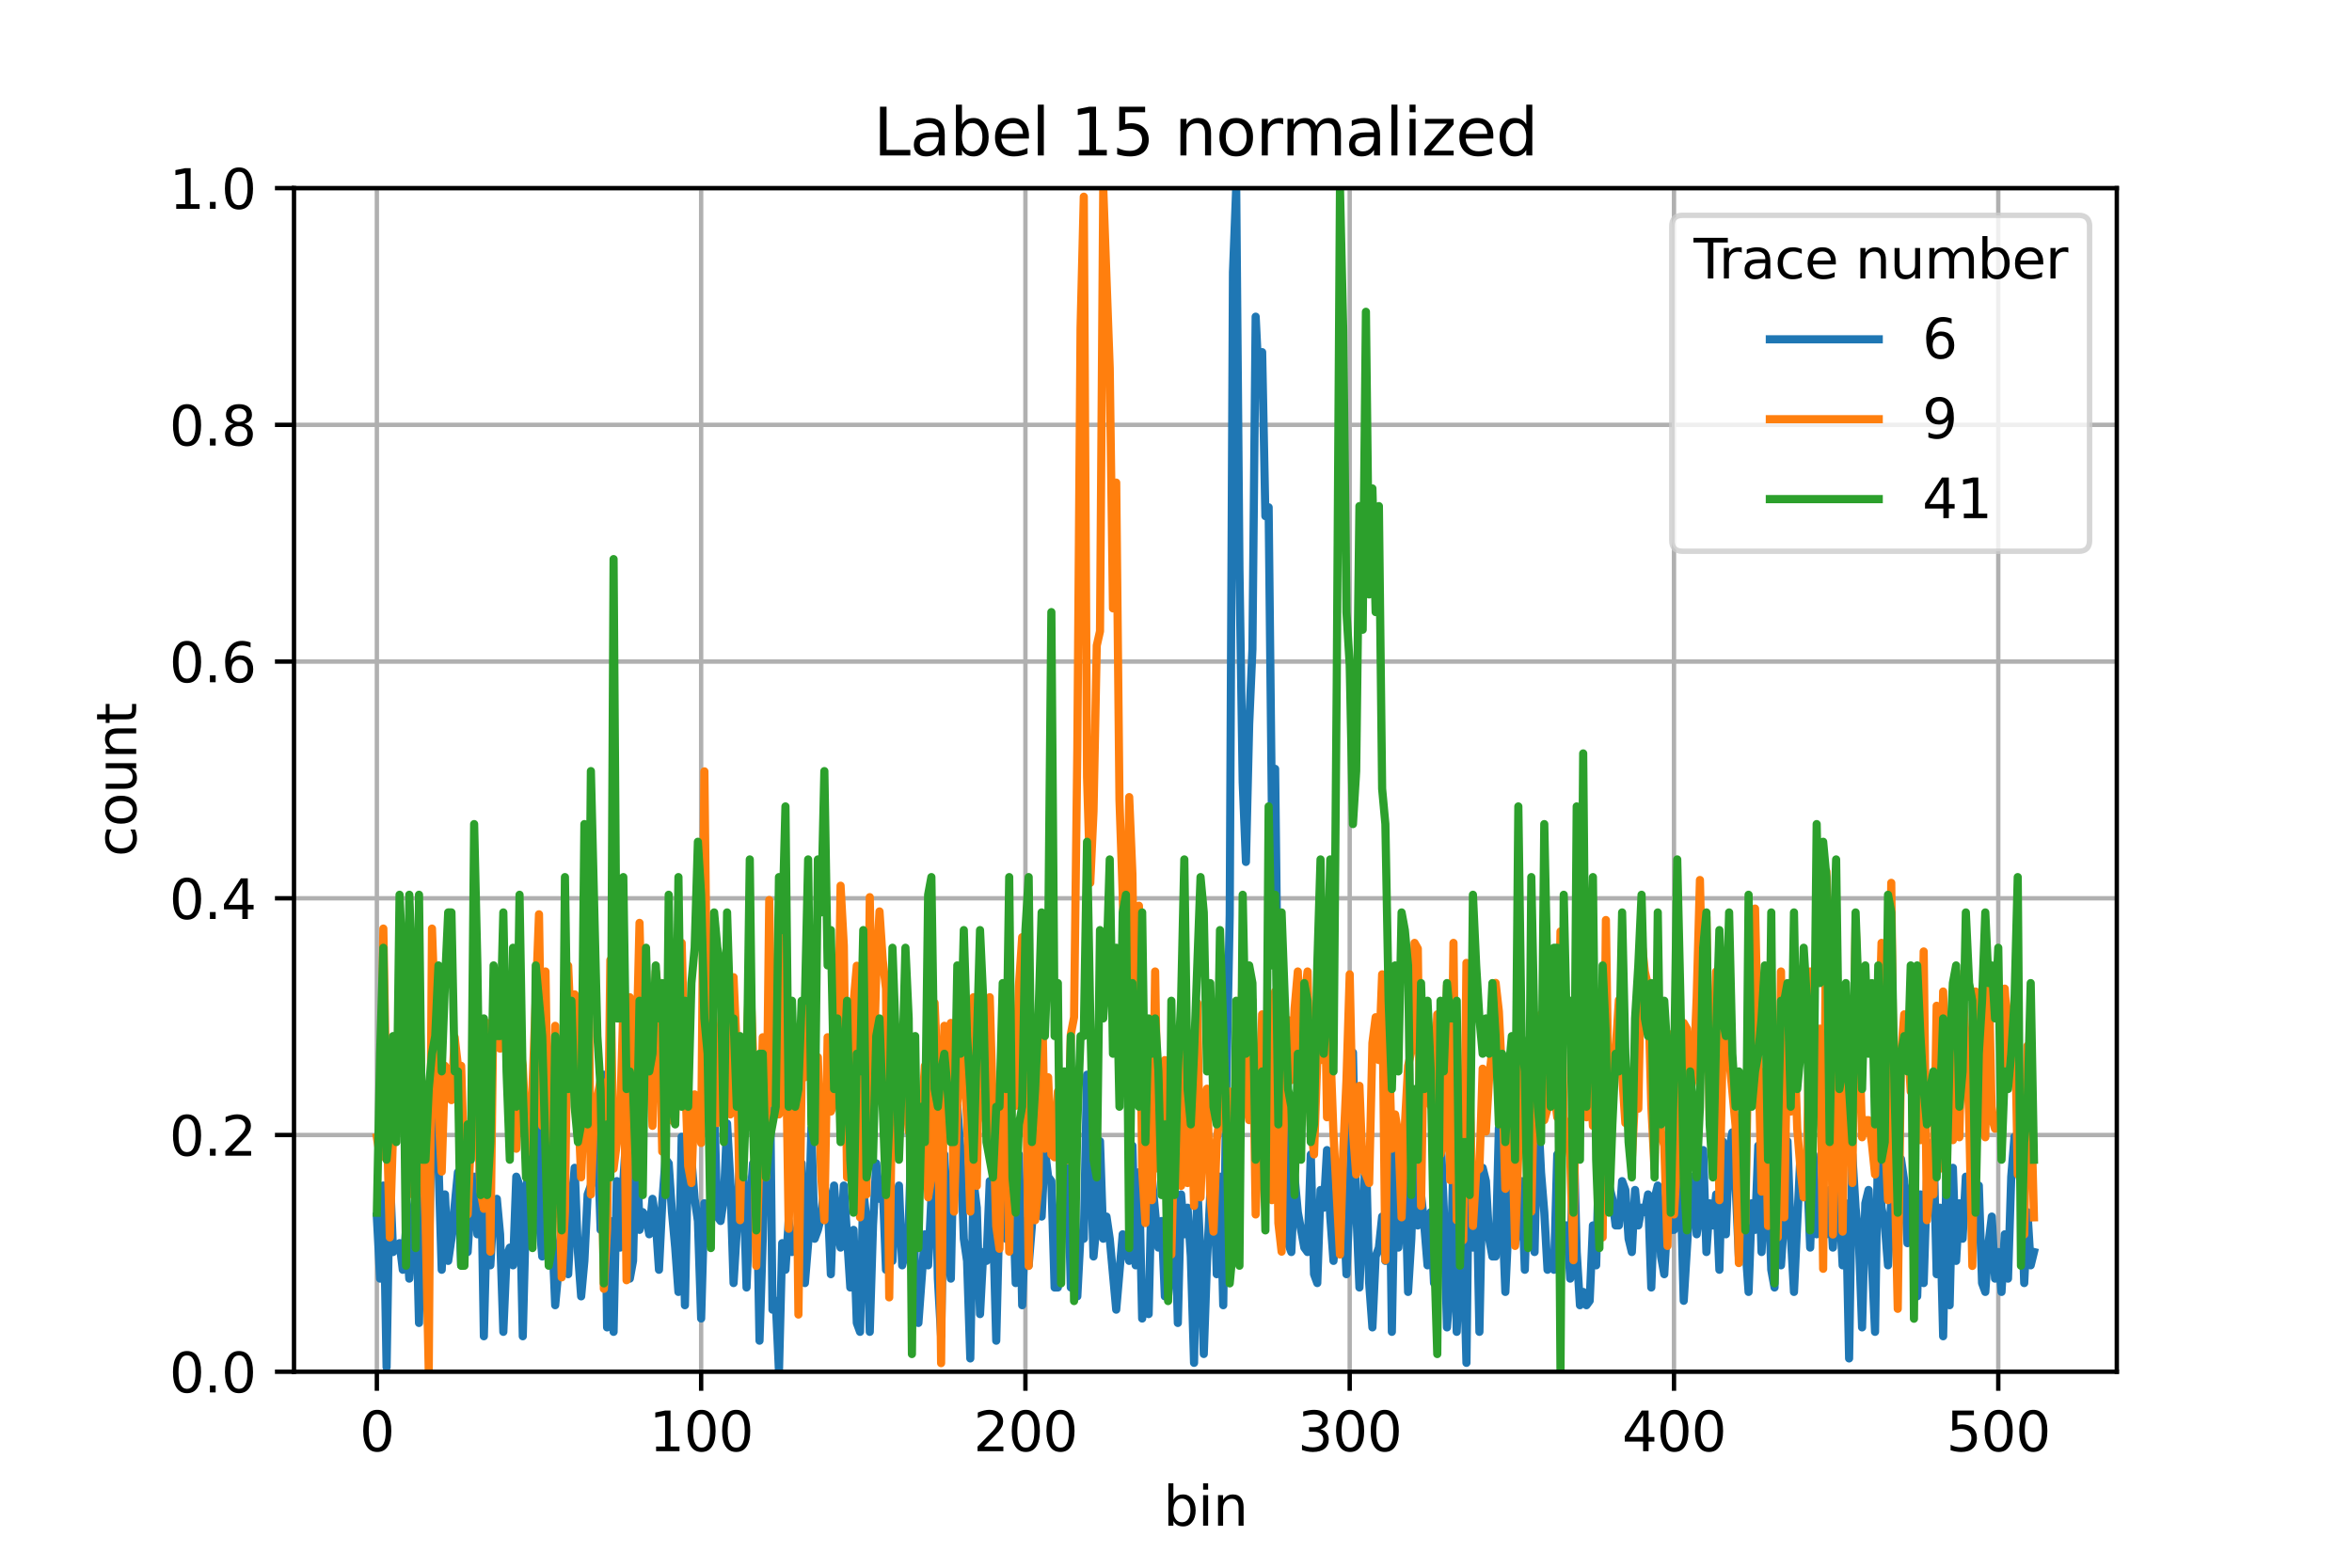 <?xml version="1.0" encoding="utf-8" standalone="no"?>
<!DOCTYPE svg PUBLIC "-//W3C//DTD SVG 1.1//EN"
  "http://www.w3.org/Graphics/SVG/1.1/DTD/svg11.dtd">
<svg xmlns:xlink="http://www.w3.org/1999/xlink" width="432pt" height="288pt" viewBox="0 0 432 288" xmlns="http://www.w3.org/2000/svg" version="1.1">
 <defs>
  <style type="text/css">*{stroke-linejoin: round; stroke-linecap: butt}</style>
 </defs>
 <g id="figure_1">
  <g id="patch_1">
   <path d="M 0 288 
L 432 288 
L 432 0 
L 0 0 
z
" style="fill: #ffffff"/>
  </g>
  <g id="axes_1">
   <g id="patch_2">
    <path d="M 54 252 
L 388.8 252 
L 388.8 34.56 
L 54 34.56 
z
" style="fill: #ffffff"/>
   </g>
   <g id="matplotlib.axis_1">
    <g id="xtick_1">
     <g id="line2d_1">
      <path d="M 69.218 252 
L 69.218 34.56 
" clip-path="url(#p117244fb2c)" style="fill: none; stroke: #b0b0b0; stroke-width: 0.8; stroke-linecap: square"/>
     </g>
     <g id="line2d_2">
      <defs>
       <path id="m911abfa035" d="M 0 0 
L 0 3.5 
" style="stroke: #000000; stroke-width: 0.8"/>
      </defs>
      <g>
       <use xlink:href="#m911abfa035" x="69.218" y="252" style="stroke: #000000; stroke-width: 0.8"/>
      </g>
     </g>
     <g id="text_1">
      <!-- 0 -->
      <g transform="translate(66.037 266.598)scale(0.1 -0.1)">
       <defs>
        <path id="DejaVuSans-30" d="M 2034 4250 
Q 1547 4250 1301 3770 
Q 1056 3291 1056 2328 
Q 1056 1369 1301 889 
Q 1547 409 2034 409 
Q 2525 409 2770 889 
Q 3016 1369 3016 2328 
Q 3016 3291 2770 3770 
Q 2525 4250 2034 4250 
z
M 2034 4750 
Q 2819 4750 3233 4129 
Q 3647 3509 3647 2328 
Q 3647 1150 3233 529 
Q 2819 -91 2034 -91 
Q 1250 -91 836 529 
Q 422 1150 422 2328 
Q 422 3509 836 4129 
Q 1250 4750 2034 4750 
z
" transform="scale(0.016)"/>
       </defs>
       <use xlink:href="#DejaVuSans-30"/>
      </g>
     </g>
    </g>
    <g id="xtick_2">
     <g id="line2d_3">
      <path d="M 128.781 252 
L 128.781 34.56 
" clip-path="url(#p117244fb2c)" style="fill: none; stroke: #b0b0b0; stroke-width: 0.8; stroke-linecap: square"/>
     </g>
     <g id="line2d_4">
      <g>
       <use xlink:href="#m911abfa035" x="128.781" y="252" style="stroke: #000000; stroke-width: 0.8"/>
      </g>
     </g>
     <g id="text_2">
      <!-- 100 -->
      <g transform="translate(119.237 266.598)scale(0.1 -0.1)">
       <defs>
        <path id="DejaVuSans-31" d="M 794 531 
L 1825 531 
L 1825 4091 
L 703 3866 
L 703 4441 
L 1819 4666 
L 2450 4666 
L 2450 531 
L 3481 531 
L 3481 0 
L 794 0 
L 794 531 
z
" transform="scale(0.016)"/>
       </defs>
       <use xlink:href="#DejaVuSans-31"/>
       <use xlink:href="#DejaVuSans-30" x="63.623"/>
       <use xlink:href="#DejaVuSans-30" x="127.246"/>
      </g>
     </g>
    </g>
    <g id="xtick_3">
     <g id="line2d_5">
      <path d="M 188.343 252 
L 188.343 34.56 
" clip-path="url(#p117244fb2c)" style="fill: none; stroke: #b0b0b0; stroke-width: 0.8; stroke-linecap: square"/>
     </g>
     <g id="line2d_6">
      <g>
       <use xlink:href="#m911abfa035" x="188.343" y="252" style="stroke: #000000; stroke-width: 0.8"/>
      </g>
     </g>
     <g id="text_3">
      <!-- 200 -->
      <g transform="translate(178.799 266.598)scale(0.1 -0.1)">
       <defs>
        <path id="DejaVuSans-32" d="M 1228 531 
L 3431 531 
L 3431 0 
L 469 0 
L 469 531 
Q 828 903 1448 1529 
Q 2069 2156 2228 2338 
Q 2531 2678 2651 2914 
Q 2772 3150 2772 3378 
Q 2772 3750 2511 3984 
Q 2250 4219 1831 4219 
Q 1534 4219 1204 4116 
Q 875 4013 500 3803 
L 500 4441 
Q 881 4594 1212 4672 
Q 1544 4750 1819 4750 
Q 2544 4750 2975 4387 
Q 3406 4025 3406 3419 
Q 3406 3131 3298 2873 
Q 3191 2616 2906 2266 
Q 2828 2175 2409 1742 
Q 1991 1309 1228 531 
z
" transform="scale(0.016)"/>
       </defs>
       <use xlink:href="#DejaVuSans-32"/>
       <use xlink:href="#DejaVuSans-30" x="63.623"/>
       <use xlink:href="#DejaVuSans-30" x="127.246"/>
      </g>
     </g>
    </g>
    <g id="xtick_4">
     <g id="line2d_7">
      <path d="M 247.905 252 
L 247.905 34.56 
" clip-path="url(#p117244fb2c)" style="fill: none; stroke: #b0b0b0; stroke-width: 0.8; stroke-linecap: square"/>
     </g>
     <g id="line2d_8">
      <g>
       <use xlink:href="#m911abfa035" x="247.905" y="252" style="stroke: #000000; stroke-width: 0.8"/>
      </g>
     </g>
     <g id="text_4">
      <!-- 300 -->
      <g transform="translate(238.361 266.598)scale(0.1 -0.1)">
       <defs>
        <path id="DejaVuSans-33" d="M 2597 2516 
Q 3050 2419 3304 2112 
Q 3559 1806 3559 1356 
Q 3559 666 3084 287 
Q 2609 -91 1734 -91 
Q 1441 -91 1130 -33 
Q 819 25 488 141 
L 488 750 
Q 750 597 1062 519 
Q 1375 441 1716 441 
Q 2309 441 2620 675 
Q 2931 909 2931 1356 
Q 2931 1769 2642 2001 
Q 2353 2234 1838 2234 
L 1294 2234 
L 1294 2753 
L 1863 2753 
Q 2328 2753 2575 2939 
Q 2822 3125 2822 3475 
Q 2822 3834 2567 4026 
Q 2313 4219 1838 4219 
Q 1578 4219 1281 4162 
Q 984 4106 628 3988 
L 628 4550 
Q 988 4650 1302 4700 
Q 1616 4750 1894 4750 
Q 2613 4750 3031 4423 
Q 3450 4097 3450 3541 
Q 3450 3153 3228 2886 
Q 3006 2619 2597 2516 
z
" transform="scale(0.016)"/>
       </defs>
       <use xlink:href="#DejaVuSans-33"/>
       <use xlink:href="#DejaVuSans-30" x="63.623"/>
       <use xlink:href="#DejaVuSans-30" x="127.246"/>
      </g>
     </g>
    </g>
    <g id="xtick_5">
     <g id="line2d_9">
      <path d="M 307.468 252 
L 307.468 34.56 
" clip-path="url(#p117244fb2c)" style="fill: none; stroke: #b0b0b0; stroke-width: 0.8; stroke-linecap: square"/>
     </g>
     <g id="line2d_10">
      <g>
       <use xlink:href="#m911abfa035" x="307.468" y="252" style="stroke: #000000; stroke-width: 0.8"/>
      </g>
     </g>
     <g id="text_5">
      <!-- 400 -->
      <g transform="translate(297.924 266.598)scale(0.1 -0.1)">
       <defs>
        <path id="DejaVuSans-34" d="M 2419 4116 
L 825 1625 
L 2419 1625 
L 2419 4116 
z
M 2253 4666 
L 3047 4666 
L 3047 1625 
L 3713 1625 
L 3713 1100 
L 3047 1100 
L 3047 0 
L 2419 0 
L 2419 1100 
L 313 1100 
L 313 1709 
L 2253 4666 
z
" transform="scale(0.016)"/>
       </defs>
       <use xlink:href="#DejaVuSans-34"/>
       <use xlink:href="#DejaVuSans-30" x="63.623"/>
       <use xlink:href="#DejaVuSans-30" x="127.246"/>
      </g>
     </g>
    </g>
    <g id="xtick_6">
     <g id="line2d_11">
      <path d="M 367.03 252 
L 367.03 34.56 
" clip-path="url(#p117244fb2c)" style="fill: none; stroke: #b0b0b0; stroke-width: 0.8; stroke-linecap: square"/>
     </g>
     <g id="line2d_12">
      <g>
       <use xlink:href="#m911abfa035" x="367.03" y="252" style="stroke: #000000; stroke-width: 0.8"/>
      </g>
     </g>
     <g id="text_6">
      <!-- 500 -->
      <g transform="translate(357.486 266.598)scale(0.1 -0.1)">
       <defs>
        <path id="DejaVuSans-35" d="M 691 4666 
L 3169 4666 
L 3169 4134 
L 1269 4134 
L 1269 2991 
Q 1406 3038 1543 3061 
Q 1681 3084 1819 3084 
Q 2600 3084 3056 2656 
Q 3513 2228 3513 1497 
Q 3513 744 3044 326 
Q 2575 -91 1722 -91 
Q 1428 -91 1123 -41 
Q 819 9 494 109 
L 494 744 
Q 775 591 1075 516 
Q 1375 441 1709 441 
Q 2250 441 2565 725 
Q 2881 1009 2881 1497 
Q 2881 1984 2565 2268 
Q 2250 2553 1709 2553 
Q 1456 2553 1204 2497 
Q 953 2441 691 2322 
L 691 4666 
z
" transform="scale(0.016)"/>
       </defs>
       <use xlink:href="#DejaVuSans-35"/>
       <use xlink:href="#DejaVuSans-30" x="63.623"/>
       <use xlink:href="#DejaVuSans-30" x="127.246"/>
      </g>
     </g>
    </g>
    <g id="text_7">
     <!-- bin -->
     <g transform="translate(213.668 280.277)scale(0.1 -0.1)">
      <defs>
       <path id="DejaVuSans-62" d="M 3116 1747 
Q 3116 2381 2855 2742 
Q 2594 3103 2138 3103 
Q 1681 3103 1420 2742 
Q 1159 2381 1159 1747 
Q 1159 1113 1420 752 
Q 1681 391 2138 391 
Q 2594 391 2855 752 
Q 3116 1113 3116 1747 
z
M 1159 2969 
Q 1341 3281 1617 3432 
Q 1894 3584 2278 3584 
Q 2916 3584 3314 3078 
Q 3713 2572 3713 1747 
Q 3713 922 3314 415 
Q 2916 -91 2278 -91 
Q 1894 -91 1617 61 
Q 1341 213 1159 525 
L 1159 0 
L 581 0 
L 581 4863 
L 1159 4863 
L 1159 2969 
z
" transform="scale(0.016)"/>
       <path id="DejaVuSans-69" d="M 603 3500 
L 1178 3500 
L 1178 0 
L 603 0 
L 603 3500 
z
M 603 4863 
L 1178 4863 
L 1178 4134 
L 603 4134 
L 603 4863 
z
" transform="scale(0.016)"/>
       <path id="DejaVuSans-6e" d="M 3513 2113 
L 3513 0 
L 2938 0 
L 2938 2094 
Q 2938 2591 2744 2837 
Q 2550 3084 2163 3084 
Q 1697 3084 1428 2787 
Q 1159 2491 1159 1978 
L 1159 0 
L 581 0 
L 581 3500 
L 1159 3500 
L 1159 2956 
Q 1366 3272 1645 3428 
Q 1925 3584 2291 3584 
Q 2894 3584 3203 3211 
Q 3513 2838 3513 2113 
z
" transform="scale(0.016)"/>
      </defs>
      <use xlink:href="#DejaVuSans-62"/>
      <use xlink:href="#DejaVuSans-69" x="63.477"/>
      <use xlink:href="#DejaVuSans-6e" x="91.26"/>
     </g>
    </g>
   </g>
   <g id="matplotlib.axis_2">
    <g id="ytick_1">
     <g id="line2d_13">
      <path d="M 54 252 
L 388.8 252 
" clip-path="url(#p117244fb2c)" style="fill: none; stroke: #b0b0b0; stroke-width: 0.8; stroke-linecap: square"/>
     </g>
     <g id="line2d_14">
      <defs>
       <path id="m3e4467eb4f" d="M 0 0 
L -3.5 0 
" style="stroke: #000000; stroke-width: 0.8"/>
      </defs>
      <g>
       <use xlink:href="#m3e4467eb4f" x="54" y="252" style="stroke: #000000; stroke-width: 0.8"/>
      </g>
     </g>
     <g id="text_8">
      <!-- 0.0 -->
      <g transform="translate(31.097 255.799)scale(0.1 -0.1)">
       <defs>
        <path id="DejaVuSans-2e" d="M 684 794 
L 1344 794 
L 1344 0 
L 684 0 
L 684 794 
z
" transform="scale(0.016)"/>
       </defs>
       <use xlink:href="#DejaVuSans-30"/>
       <use xlink:href="#DejaVuSans-2e" x="63.623"/>
       <use xlink:href="#DejaVuSans-30" x="95.41"/>
      </g>
     </g>
    </g>
    <g id="ytick_2">
     <g id="line2d_15">
      <path d="M 54 208.512 
L 388.8 208.512 
" clip-path="url(#p117244fb2c)" style="fill: none; stroke: #b0b0b0; stroke-width: 0.8; stroke-linecap: square"/>
     </g>
     <g id="line2d_16">
      <g>
       <use xlink:href="#m3e4467eb4f" x="54" y="208.512" style="stroke: #000000; stroke-width: 0.8"/>
      </g>
     </g>
     <g id="text_9">
      <!-- 0.2 -->
      <g transform="translate(31.097 212.311)scale(0.1 -0.1)">
       <use xlink:href="#DejaVuSans-30"/>
       <use xlink:href="#DejaVuSans-2e" x="63.623"/>
       <use xlink:href="#DejaVuSans-32" x="95.41"/>
      </g>
     </g>
    </g>
    <g id="ytick_3">
     <g id="line2d_17">
      <path d="M 54 165.024 
L 388.8 165.024 
" clip-path="url(#p117244fb2c)" style="fill: none; stroke: #b0b0b0; stroke-width: 0.8; stroke-linecap: square"/>
     </g>
     <g id="line2d_18">
      <g>
       <use xlink:href="#m3e4467eb4f" x="54" y="165.024" style="stroke: #000000; stroke-width: 0.8"/>
      </g>
     </g>
     <g id="text_10">
      <!-- 0.4 -->
      <g transform="translate(31.097 168.823)scale(0.1 -0.1)">
       <use xlink:href="#DejaVuSans-30"/>
       <use xlink:href="#DejaVuSans-2e" x="63.623"/>
       <use xlink:href="#DejaVuSans-34" x="95.41"/>
      </g>
     </g>
    </g>
    <g id="ytick_4">
     <g id="line2d_19">
      <path d="M 54 121.536 
L 388.8 121.536 
" clip-path="url(#p117244fb2c)" style="fill: none; stroke: #b0b0b0; stroke-width: 0.8; stroke-linecap: square"/>
     </g>
     <g id="line2d_20">
      <g>
       <use xlink:href="#m3e4467eb4f" x="54" y="121.536" style="stroke: #000000; stroke-width: 0.8"/>
      </g>
     </g>
     <g id="text_11">
      <!-- 0.6 -->
      <g transform="translate(31.097 125.335)scale(0.1 -0.1)">
       <defs>
        <path id="DejaVuSans-36" d="M 2113 2584 
Q 1688 2584 1439 2293 
Q 1191 2003 1191 1497 
Q 1191 994 1439 701 
Q 1688 409 2113 409 
Q 2538 409 2786 701 
Q 3034 994 3034 1497 
Q 3034 2003 2786 2293 
Q 2538 2584 2113 2584 
z
M 3366 4563 
L 3366 3988 
Q 3128 4100 2886 4159 
Q 2644 4219 2406 4219 
Q 1781 4219 1451 3797 
Q 1122 3375 1075 2522 
Q 1259 2794 1537 2939 
Q 1816 3084 2150 3084 
Q 2853 3084 3261 2657 
Q 3669 2231 3669 1497 
Q 3669 778 3244 343 
Q 2819 -91 2113 -91 
Q 1303 -91 875 529 
Q 447 1150 447 2328 
Q 447 3434 972 4092 
Q 1497 4750 2381 4750 
Q 2619 4750 2861 4703 
Q 3103 4656 3366 4563 
z
" transform="scale(0.016)"/>
       </defs>
       <use xlink:href="#DejaVuSans-30"/>
       <use xlink:href="#DejaVuSans-2e" x="63.623"/>
       <use xlink:href="#DejaVuSans-36" x="95.41"/>
      </g>
     </g>
    </g>
    <g id="ytick_5">
     <g id="line2d_21">
      <path d="M 54 78.048 
L 388.8 78.048 
" clip-path="url(#p117244fb2c)" style="fill: none; stroke: #b0b0b0; stroke-width: 0.8; stroke-linecap: square"/>
     </g>
     <g id="line2d_22">
      <g>
       <use xlink:href="#m3e4467eb4f" x="54" y="78.048" style="stroke: #000000; stroke-width: 0.8"/>
      </g>
     </g>
     <g id="text_12">
      <!-- 0.8 -->
      <g transform="translate(31.097 81.847)scale(0.1 -0.1)">
       <defs>
        <path id="DejaVuSans-38" d="M 2034 2216 
Q 1584 2216 1326 1975 
Q 1069 1734 1069 1313 
Q 1069 891 1326 650 
Q 1584 409 2034 409 
Q 2484 409 2743 651 
Q 3003 894 3003 1313 
Q 3003 1734 2745 1975 
Q 2488 2216 2034 2216 
z
M 1403 2484 
Q 997 2584 770 2862 
Q 544 3141 544 3541 
Q 544 4100 942 4425 
Q 1341 4750 2034 4750 
Q 2731 4750 3128 4425 
Q 3525 4100 3525 3541 
Q 3525 3141 3298 2862 
Q 3072 2584 2669 2484 
Q 3125 2378 3379 2068 
Q 3634 1759 3634 1313 
Q 3634 634 3220 271 
Q 2806 -91 2034 -91 
Q 1263 -91 848 271 
Q 434 634 434 1313 
Q 434 1759 690 2068 
Q 947 2378 1403 2484 
z
M 1172 3481 
Q 1172 3119 1398 2916 
Q 1625 2713 2034 2713 
Q 2441 2713 2670 2916 
Q 2900 3119 2900 3481 
Q 2900 3844 2670 4047 
Q 2441 4250 2034 4250 
Q 1625 4250 1398 4047 
Q 1172 3844 1172 3481 
z
" transform="scale(0.016)"/>
       </defs>
       <use xlink:href="#DejaVuSans-30"/>
       <use xlink:href="#DejaVuSans-2e" x="63.623"/>
       <use xlink:href="#DejaVuSans-38" x="95.41"/>
      </g>
     </g>
    </g>
    <g id="ytick_6">
     <g id="line2d_23">
      <path d="M 54 34.56 
L 388.8 34.56 
" clip-path="url(#p117244fb2c)" style="fill: none; stroke: #b0b0b0; stroke-width: 0.8; stroke-linecap: square"/>
     </g>
     <g id="line2d_24">
      <g>
       <use xlink:href="#m3e4467eb4f" x="54" y="34.56" style="stroke: #000000; stroke-width: 0.8"/>
      </g>
     </g>
     <g id="text_13">
      <!-- 1.0 -->
      <g transform="translate(31.097 38.359)scale(0.1 -0.1)">
       <use xlink:href="#DejaVuSans-31"/>
       <use xlink:href="#DejaVuSans-2e" x="63.623"/>
       <use xlink:href="#DejaVuSans-30" x="95.41"/>
      </g>
     </g>
    </g>
    <g id="text_14">
     <!-- count -->
     <g transform="translate(25.017 157.386)rotate(-90)scale(0.1 -0.1)">
      <defs>
       <path id="DejaVuSans-63" d="M 3122 3366 
L 3122 2828 
Q 2878 2963 2633 3030 
Q 2388 3097 2138 3097 
Q 1578 3097 1268 2742 
Q 959 2388 959 1747 
Q 959 1106 1268 751 
Q 1578 397 2138 397 
Q 2388 397 2633 464 
Q 2878 531 3122 666 
L 3122 134 
Q 2881 22 2623 -34 
Q 2366 -91 2075 -91 
Q 1284 -91 818 406 
Q 353 903 353 1747 
Q 353 2603 823 3093 
Q 1294 3584 2113 3584 
Q 2378 3584 2631 3529 
Q 2884 3475 3122 3366 
z
" transform="scale(0.016)"/>
       <path id="DejaVuSans-6f" d="M 1959 3097 
Q 1497 3097 1228 2736 
Q 959 2375 959 1747 
Q 959 1119 1226 758 
Q 1494 397 1959 397 
Q 2419 397 2687 759 
Q 2956 1122 2956 1747 
Q 2956 2369 2687 2733 
Q 2419 3097 1959 3097 
z
M 1959 3584 
Q 2709 3584 3137 3096 
Q 3566 2609 3566 1747 
Q 3566 888 3137 398 
Q 2709 -91 1959 -91 
Q 1206 -91 779 398 
Q 353 888 353 1747 
Q 353 2609 779 3096 
Q 1206 3584 1959 3584 
z
" transform="scale(0.016)"/>
       <path id="DejaVuSans-75" d="M 544 1381 
L 544 3500 
L 1119 3500 
L 1119 1403 
Q 1119 906 1312 657 
Q 1506 409 1894 409 
Q 2359 409 2629 706 
Q 2900 1003 2900 1516 
L 2900 3500 
L 3475 3500 
L 3475 0 
L 2900 0 
L 2900 538 
Q 2691 219 2414 64 
Q 2138 -91 1772 -91 
Q 1169 -91 856 284 
Q 544 659 544 1381 
z
M 1991 3584 
L 1991 3584 
z
" transform="scale(0.016)"/>
       <path id="DejaVuSans-74" d="M 1172 4494 
L 1172 3500 
L 2356 3500 
L 2356 3053 
L 1172 3053 
L 1172 1153 
Q 1172 725 1289 603 
Q 1406 481 1766 481 
L 2356 481 
L 2356 0 
L 1766 0 
Q 1100 0 847 248 
Q 594 497 594 1153 
L 594 3053 
L 172 3053 
L 172 3500 
L 594 3500 
L 594 4494 
L 1172 4494 
z
" transform="scale(0.016)"/>
      </defs>
      <use xlink:href="#DejaVuSans-63"/>
      <use xlink:href="#DejaVuSans-6f" x="54.98"/>
      <use xlink:href="#DejaVuSans-75" x="116.162"/>
      <use xlink:href="#DejaVuSans-6e" x="179.541"/>
      <use xlink:href="#DejaVuSans-74" x="242.92"/>
     </g>
    </g>
   </g>
   <g id="line2d_25">
    <path d="M 69.218 223.497 
L 69.814 234.898 
L 70.409 217.796 
L 71.005 251.186 
L 71.601 215.353 
L 72.196 230.012 
L 73.388 228.383 
L 73.983 233.269 
L 74.579 225.94 
L 75.174 234.898 
L 75.77 223.497 
L 76.366 219.425 
L 76.961 243.042 
L 77.557 212.095 
L 78.153 208.023 
L 78.748 234.084 
L 79.344 200.694 
L 79.939 213.724 
L 80.535 213.724 
L 81.131 233.269 
L 81.726 219.425 
L 82.322 231.64 
L 82.918 227.569 
L 84.109 215.353 
L 84.704 232.455 
L 85.3 230.012 
L 85.896 230.012 
L 86.491 220.239 
L 87.087 216.167 
L 87.683 226.754 
L 88.278 209.652 
L 88.874 245.485 
L 89.469 221.868 
L 90.065 232.455 
L 90.661 221.868 
L 91.256 220.239 
L 91.852 226.754 
L 92.448 244.671 
L 93.043 230.826 
L 93.639 229.197 
L 94.234 232.455 
L 94.83 216.167 
L 95.426 217.796 
L 96.021 245.485 
L 96.617 221.868 
L 97.212 208.838 
L 97.808 214.538 
L 98.404 198.251 
L 98.999 223.497 
L 99.595 230.826 
L 100.191 199.065 
L 100.786 223.497 
L 101.382 225.94 
L 101.977 239.784 
L 102.573 233.269 
L 103.169 225.125 
L 103.764 215.353 
L 104.36 234.084 
L 104.956 221.868 
L 105.551 214.538 
L 106.147 230.012 
L 106.742 238.156 
L 107.338 231.64 
L 107.934 219.425 
L 108.529 217.796 
L 109.125 210.467 
L 109.721 208.023 
L 110.316 225.94 
L 110.912 197.436 
L 111.507 243.856 
L 112.103 224.311 
L 112.699 244.671 
L 113.294 216.982 
L 113.89 229.197 
L 114.486 216.982 
L 115.081 208.023 
L 115.677 234.898 
L 116.272 231.64 
L 116.868 207.209 
L 117.464 225.94 
L 118.059 222.682 
L 118.655 223.497 
L 119.251 226.754 
L 119.846 220.239 
L 120.442 224.311 
L 121.037 233.269 
L 121.633 221.053 
L 122.229 212.91 
L 122.824 213.724 
L 123.42 222.682 
L 124.016 229.197 
L 124.611 237.341 
L 125.207 208.838 
L 125.802 239.784 
L 126.398 211.281 
L 126.994 212.91 
L 127.589 220.239 
L 128.185 224.311 
L 128.781 242.227 
L 129.376 221.053 
L 129.972 228.383 
L 130.567 220.239 
L 131.163 202.323 
L 131.759 223.497 
L 132.354 224.311 
L 132.95 220.239 
L 133.546 206.395 
L 134.141 216.982 
L 134.737 235.712 
L 135.332 225.94 
L 135.928 212.095 
L 136.524 216.167 
L 137.119 236.527 
L 137.715 221.868 
L 138.311 213.724 
L 138.906 213.724 
L 139.502 246.299 
L 140.097 227.569 
L 140.693 201.508 
L 141.289 185.221 
L 141.884 240.599 
L 142.48 238.97 
L 143.076 252 
L 143.671 228.383 
L 144.267 233.269 
L 144.862 224.311 
L 145.458 230.012 
L 146.054 229.197 
L 146.649 224.311 
L 147.245 213.724 
L 147.84 235.712 
L 148.436 228.383 
L 149.032 207.209 
L 149.627 227.569 
L 150.223 225.94 
L 150.819 223.497 
L 151.414 217.796 
L 152.01 220.239 
L 152.605 234.084 
L 153.201 217.796 
L 153.797 225.94 
L 154.392 229.197 
L 154.988 217.796 
L 156.179 236.527 
L 156.775 225.94 
L 157.37 243.042 
L 157.966 244.671 
L 158.562 218.61 
L 159.157 224.311 
L 159.753 244.671 
L 160.349 225.125 
L 160.944 213.724 
L 161.54 220.239 
L 162.135 217.796 
L 162.731 233.269 
L 163.327 221.053 
L 163.922 231.64 
L 164.518 221.053 
L 165.114 217.796 
L 165.709 232.455 
L 166.305 230.012 
L 166.9 225.125 
L 167.496 206.395 
L 168.092 234.898 
L 168.687 243.042 
L 169.879 226.754 
L 170.474 232.455 
L 171.665 208.023 
L 172.261 234.898 
L 172.857 245.485 
L 173.452 212.095 
L 174.048 230.012 
L 174.644 234.898 
L 175.239 206.395 
L 175.835 203.137 
L 176.43 211.281 
L 177.026 227.569 
L 177.622 231.64 
L 178.217 249.557 
L 178.813 216.982 
L 179.409 221.868 
L 180.004 241.413 
L 180.6 230.012 
L 181.195 231.64 
L 181.791 216.982 
L 182.387 224.311 
L 182.982 246.299 
L 183.578 221.868 
L 184.174 216.167 
L 184.769 227.569 
L 185.365 215.353 
L 185.96 217.796 
L 186.556 235.712 
L 187.152 212.095 
L 187.747 239.784 
L 188.343 224.311 
L 188.939 232.455 
L 189.534 225.125 
L 190.13 215.353 
L 190.725 196.622 
L 191.321 223.497 
L 191.917 211.281 
L 192.512 216.167 
L 193.108 216.982 
L 193.704 236.527 
L 194.299 236.527 
L 194.895 216.167 
L 195.49 218.61 
L 196.086 214.538 
L 196.682 236.527 
L 197.277 212.095 
L 197.873 238.156 
L 198.468 226.754 
L 199.064 227.569 
L 199.66 197.436 
L 200.255 211.281 
L 200.851 230.826 
L 201.447 224.311 
L 202.042 209.652 
L 202.638 227.569 
L 203.233 223.497 
L 203.829 227.569 
L 205.02 240.599 
L 206.212 226.754 
L 207.403 231.64 
L 207.998 210.467 
L 208.594 232.455 
L 209.19 215.353 
L 209.785 242.227 
L 210.381 236.527 
L 210.977 241.413 
L 211.572 216.167 
L 212.763 229.197 
L 213.359 224.311 
L 213.955 238.156 
L 214.55 238.156 
L 215.146 230.826 
L 215.742 220.239 
L 216.337 243.042 
L 216.933 219.425 
L 217.528 226.754 
L 218.124 221.868 
L 218.72 230.826 
L 219.315 250.371 
L 219.911 217.796 
L 220.507 230.826 
L 221.102 248.742 
L 221.698 231.64 
L 222.293 219.425 
L 222.889 212.095 
L 223.485 234.084 
L 224.08 216.167 
L 224.676 239.784 
L 225.272 198.251 
L 225.867 168.119 
L 226.463 50.033 
L 227.058 34.56 
L 227.654 104.597 
L 228.25 143.687 
L 228.845 158.346 
L 229.441 133.1 
L 230.037 119.256 
L 230.632 58.177 
L 231.228 70.393 
L 231.823 64.692 
L 232.419 94.824 
L 233.015 93.196 
L 233.61 148.573 
L 234.206 141.244 
L 234.802 192.55 
L 235.397 203.137 
L 235.993 203.951 
L 236.588 228.383 
L 237.184 230.012 
L 237.78 216.167 
L 238.375 222.682 
L 239.567 229.197 
L 240.162 230.012 
L 240.758 212.095 
L 241.353 234.084 
L 241.949 235.712 
L 242.545 218.61 
L 243.14 221.868 
L 243.736 211.281 
L 244.332 223.497 
L 244.927 231.64 
L 245.523 223.497 
L 246.118 213.724 
L 246.714 220.239 
L 247.31 234.084 
L 247.905 220.239 
L 248.501 193.364 
L 249.096 221.868 
L 249.692 236.527 
L 250.883 211.281 
L 251.479 235.712 
L 252.075 243.856 
L 252.67 230.826 
L 253.266 229.197 
L 253.861 223.497 
L 254.457 231.64 
L 255.053 200.694 
L 255.648 244.671 
L 256.244 212.095 
L 256.84 229.197 
L 258.031 213.724 
L 258.626 237.341 
L 259.222 227.569 
L 259.818 209.652 
L 260.413 225.125 
L 261.009 219.425 
L 261.605 225.125 
L 262.2 232.455 
L 262.796 222.682 
L 263.391 235.712 
L 264.583 208.023 
L 265.178 221.868 
L 265.774 243.856 
L 266.37 235.712 
L 266.965 212.91 
L 267.561 244.671 
L 268.156 229.197 
L 268.752 228.383 
L 269.348 250.371 
L 269.943 200.694 
L 270.539 229.197 
L 271.135 214.538 
L 271.73 244.671 
L 272.326 214.538 
L 272.921 216.982 
L 273.517 227.569 
L 274.113 230.826 
L 274.708 230.826 
L 275.304 207.209 
L 276.495 237.341 
L 277.091 224.311 
L 277.686 208.838 
L 278.282 228.383 
L 278.878 223.497 
L 279.473 216.982 
L 280.069 233.269 
L 280.665 213.724 
L 281.26 220.239 
L 281.856 230.012 
L 282.451 203.137 
L 283.047 215.353 
L 283.643 222.682 
L 284.238 233.269 
L 284.834 231.64 
L 285.43 233.269 
L 286.025 212.095 
L 286.621 224.311 
L 287.216 225.125 
L 287.812 225.125 
L 288.408 234.898 
L 289.003 207.209 
L 289.599 230.012 
L 290.195 239.784 
L 290.79 237.341 
L 291.386 239.784 
L 291.981 238.97 
L 292.577 225.125 
L 293.173 232.455 
L 293.768 209.652 
L 294.364 216.167 
L 294.96 221.053 
L 295.555 217.796 
L 296.151 220.239 
L 296.746 225.125 
L 297.342 225.125 
L 297.938 216.982 
L 298.533 218.61 
L 299.129 227.569 
L 299.724 230.012 
L 300.32 218.61 
L 300.916 225.125 
L 301.511 221.868 
L 302.107 222.682 
L 302.703 219.425 
L 303.298 236.527 
L 303.894 220.239 
L 304.489 217.796 
L 305.085 230.826 
L 305.681 234.084 
L 306.276 223.497 
L 306.872 225.94 
L 307.468 225.94 
L 308.063 221.868 
L 308.659 216.982 
L 309.254 238.97 
L 310.446 219.425 
L 311.041 216.167 
L 311.637 226.754 
L 312.233 222.682 
L 312.828 211.281 
L 313.424 230.012 
L 314.019 221.053 
L 314.615 225.125 
L 315.211 219.425 
L 315.806 233.269 
L 316.402 209.652 
L 316.998 226.754 
L 317.593 211.281 
L 318.189 208.023 
L 318.784 217.796 
L 319.38 230.826 
L 319.976 220.239 
L 321.167 237.341 
L 321.763 221.053 
L 322.358 225.94 
L 322.954 210.467 
L 323.549 230.012 
L 324.145 217.796 
L 324.741 216.167 
L 325.336 233.269 
L 325.932 236.527 
L 326.528 202.323 
L 327.123 232.455 
L 327.719 223.497 
L 328.314 209.652 
L 328.91 226.754 
L 329.506 237.341 
L 330.697 212.095 
L 331.293 216.167 
L 331.888 214.538 
L 332.484 229.197 
L 333.079 212.095 
L 333.675 226.754 
L 334.271 217.796 
L 334.866 220.239 
L 335.462 226.754 
L 336.058 218.61 
L 336.653 229.197 
L 337.249 218.61 
L 337.844 220.239 
L 338.44 232.455 
L 339.036 221.053 
L 339.631 249.557 
L 340.227 212.095 
L 340.823 221.868 
L 341.418 227.569 
L 342.014 243.856 
L 342.609 221.053 
L 343.205 218.61 
L 344.396 244.671 
L 344.992 207.209 
L 345.588 221.868 
L 346.183 225.125 
L 346.779 232.455 
L 347.97 208.023 
L 348.566 225.125 
L 349.161 212.91 
L 349.757 216.982 
L 350.353 228.383 
L 350.948 220.239 
L 351.544 216.167 
L 352.139 238.156 
L 352.735 219.425 
L 353.331 235.712 
L 353.926 216.982 
L 354.522 210.467 
L 355.117 209.652 
L 355.713 234.084 
L 356.309 221.868 
L 356.904 245.485 
L 357.5 216.167 
L 358.096 239.784 
L 358.691 214.538 
L 359.287 231.64 
L 359.882 221.053 
L 360.478 227.569 
L 361.074 216.167 
L 361.669 222.682 
L 362.265 219.425 
L 362.861 223.497 
L 363.456 217.796 
L 364.052 235.712 
L 364.647 237.341 
L 365.243 228.383 
L 365.839 223.497 
L 366.434 234.898 
L 367.03 230.012 
L 367.626 237.341 
L 368.221 226.754 
L 368.817 234.898 
L 369.412 216.167 
L 370.008 208.838 
L 371.199 217.796 
L 371.795 235.712 
L 372.391 222.682 
L 372.986 232.455 
L 373.582 230.012 
L 373.582 230.012 
" clip-path="url(#p117244fb2c)" style="fill: none; stroke: #1f77b4; stroke-width: 1.5; stroke-linecap: square"/>
   </g>
   <g id="line2d_26">
    <path d="M 69.218 208.932 
L 69.814 212.609 
L 70.409 170.591 
L 71.005 204.205 
L 71.601 227.315 
L 72.196 207.882 
L 72.792 192.65 
L 73.388 204.205 
L 73.983 204.205 
L 74.579 194.751 
L 75.174 196.852 
L 75.77 219.437 
L 76.366 204.205 
L 76.961 179.52 
L 77.557 206.831 
L 78.153 223.638 
L 78.748 252 
L 79.344 170.591 
L 80.535 204.205 
L 81.131 215.235 
L 81.726 195.802 
L 82.322 196.852 
L 82.918 202.104 
L 83.513 190.55 
L 84.109 195.802 
L 84.704 195.802 
L 85.3 215.235 
L 85.896 223.113 
L 86.491 208.932 
L 87.087 191.6 
L 88.278 218.911 
L 88.874 222.063 
L 89.469 187.923 
L 90.065 229.941 
L 90.661 181.621 
L 91.256 192.125 
L 91.852 192.65 
L 92.448 191.075 
L 93.043 182.146 
L 93.639 209.457 
L 94.234 193.176 
L 94.83 211.033 
L 95.426 192.125 
L 96.021 195.802 
L 96.617 208.407 
L 97.212 215.235 
L 98.999 167.965 
L 99.595 206.831 
L 100.191 178.47 
L 100.786 215.235 
L 101.382 223.638 
L 101.977 188.449 
L 103.169 234.668 
L 103.764 222.588 
L 104.36 177.419 
L 104.956 191.6 
L 105.551 182.671 
L 106.147 202.63 
L 106.742 216.285 
L 107.338 202.63 
L 107.934 160.612 
L 108.529 219.437 
L 109.125 204.205 
L 109.721 201.579 
L 110.316 198.428 
L 110.912 236.769 
L 111.507 225.739 
L 112.103 176.369 
L 112.699 214.71 
L 113.89 205.256 
L 114.486 185.297 
L 115.081 235.193 
L 115.677 183.197 
L 116.272 197.903 
L 116.868 194.226 
L 117.464 169.541 
L 118.059 195.802 
L 118.655 194.226 
L 119.251 190.55 
L 119.846 206.831 
L 120.442 178.47 
L 121.037 183.722 
L 121.633 211.558 
L 122.229 202.63 
L 123.42 205.781 
L 124.016 206.306 
L 124.611 182.146 
L 125.207 173.217 
L 125.802 196.327 
L 126.398 214.184 
L 126.994 217.336 
L 127.589 201.054 
L 128.185 202.104 
L 128.781 209.983 
L 129.376 141.704 
L 129.972 194.751 
L 130.567 178.47 
L 131.163 189.499 
L 131.759 206.306 
L 132.354 205.781 
L 132.95 198.953 
L 133.546 176.369 
L 134.141 204.73 
L 134.737 179.52 
L 135.332 193.176 
L 135.928 224.163 
L 136.524 196.327 
L 137.119 192.65 
L 137.715 177.419 
L 138.311 193.176 
L 138.906 232.567 
L 140.097 190.55 
L 140.693 216.285 
L 141.289 165.339 
L 141.884 202.63 
L 142.48 188.974 
L 143.076 204.73 
L 143.671 172.167 
L 144.267 185.823 
L 144.862 225.739 
L 145.458 199.478 
L 146.054 188.974 
L 146.649 241.496 
L 147.245 196.852 
L 147.84 197.903 
L 148.436 179.52 
L 149.032 193.176 
L 149.627 196.327 
L 150.223 194.226 
L 150.819 215.76 
L 151.414 224.163 
L 152.01 190.55 
L 152.605 204.205 
L 153.201 202.63 
L 153.797 200.003 
L 154.392 162.713 
L 154.988 173.743 
L 155.584 216.285 
L 156.179 191.075 
L 157.37 177.419 
L 157.966 223.638 
L 158.562 214.184 
L 159.157 219.437 
L 159.753 164.814 
L 160.349 199.478 
L 160.944 178.995 
L 161.54 167.44 
L 162.135 176.369 
L 162.731 181.621 
L 163.327 238.344 
L 163.922 195.277 
L 164.518 195.802 
L 165.114 198.953 
L 165.709 192.125 
L 166.305 198.428 
L 166.9 207.882 
L 167.496 196.327 
L 168.092 222.063 
L 168.687 214.184 
L 169.879 195.802 
L 170.474 219.962 
L 171.07 216.285 
L 171.665 184.247 
L 172.261 197.903 
L 172.857 250.424 
L 173.452 188.449 
L 174.048 204.205 
L 174.644 187.923 
L 175.239 222.588 
L 175.835 202.63 
L 176.43 194.226 
L 177.026 195.802 
L 177.622 205.256 
L 178.217 222.588 
L 178.813 183.197 
L 179.409 217.861 
L 180.004 182.671 
L 180.6 199.478 
L 181.195 206.831 
L 181.791 183.197 
L 182.982 225.214 
L 183.578 229.416 
L 184.174 186.873 
L 184.769 193.701 
L 185.365 229.941 
L 185.96 191.075 
L 186.556 203.155 
L 187.152 181.096 
L 187.747 172.167 
L 188.343 187.923 
L 188.939 232.567 
L 189.534 196.327 
L 190.13 224.163 
L 190.725 217.861 
L 191.321 178.47 
L 191.917 211.033 
L 192.512 197.903 
L 193.108 212.083 
L 193.704 212.609 
L 194.299 200.529 
L 194.895 217.861 
L 195.49 203.68 
L 196.086 213.134 
L 196.682 190.024 
L 197.277 186.873 
L 197.873 138.028 
L 198.468 60.296 
L 199.064 36.136 
L 199.66 142.755 
L 200.255 162.188 
L 200.851 149.057 
L 201.447 118.595 
L 202.042 115.969 
L 202.638 34.56 
L 203.829 67.649 
L 204.425 111.767 
L 205.02 88.657 
L 205.616 146.957 
L 206.212 164.289 
L 206.807 188.449 
L 207.403 146.431 
L 207.998 160.612 
L 208.594 202.63 
L 209.19 166.39 
L 209.785 214.71 
L 210.381 224.689 
L 210.977 198.953 
L 211.572 220.487 
L 212.168 178.47 
L 212.763 214.71 
L 213.359 207.357 
L 213.955 194.751 
L 214.55 219.962 
L 215.146 230.466 
L 215.742 206.831 
L 216.337 208.932 
L 216.933 217.861 
L 217.528 190.024 
L 218.124 217.336 
L 218.72 198.428 
L 219.315 221.537 
L 219.911 184.247 
L 220.507 219.962 
L 221.102 203.68 
L 221.698 200.003 
L 222.293 219.437 
L 222.889 226.264 
L 223.485 209.457 
L 224.08 204.73 
L 224.676 192.125 
L 225.272 207.882 
L 225.867 200.529 
L 226.463 225.214 
L 227.058 211.033 
L 227.654 202.104 
L 228.25 177.419 
L 228.845 201.579 
L 229.441 205.781 
L 230.037 183.722 
L 230.632 223.113 
L 231.228 206.831 
L 231.823 186.348 
L 232.419 202.63 
L 233.015 215.76 
L 233.61 220.487 
L 234.206 182.146 
L 234.802 224.689 
L 235.397 229.941 
L 235.993 193.701 
L 236.588 187.398 
L 237.184 198.428 
L 237.78 185.297 
L 238.375 178.47 
L 238.971 196.852 
L 239.567 183.722 
L 240.162 178.47 
L 240.758 206.831 
L 241.353 212.083 
L 241.949 194.751 
L 242.545 194.751 
L 243.14 169.016 
L 243.736 205.256 
L 244.332 192.125 
L 244.927 208.407 
L 246.118 230.466 
L 246.714 211.558 
L 247.31 198.428 
L 247.905 178.995 
L 248.501 207.882 
L 249.096 215.76 
L 249.692 199.478 
L 250.288 214.71 
L 250.883 215.76 
L 251.479 217.336 
L 252.075 191.6 
L 252.67 186.873 
L 253.266 194.751 
L 253.861 178.995 
L 254.457 231.517 
L 255.053 190.55 
L 255.648 211.033 
L 256.244 204.73 
L 256.84 208.407 
L 257.435 223.638 
L 258.031 206.831 
L 258.626 195.802 
L 259.222 193.176 
L 259.818 173.217 
L 260.413 174.268 
L 261.009 221.537 
L 261.605 185.297 
L 262.2 185.297 
L 262.796 203.155 
L 263.391 201.054 
L 263.987 186.348 
L 264.583 212.083 
L 265.178 209.983 
L 265.774 181.096 
L 266.37 216.81 
L 266.965 173.217 
L 267.561 224.163 
L 268.156 207.882 
L 268.752 227.84 
L 269.348 176.894 
L 269.943 198.953 
L 270.539 225.214 
L 271.135 215.235 
L 271.73 214.71 
L 272.326 196.327 
L 272.921 207.882 
L 273.517 197.903 
L 274.113 192.65 
L 274.708 180.57 
L 275.304 185.823 
L 275.9 197.903 
L 276.495 218.386 
L 277.091 216.81 
L 277.686 205.256 
L 278.282 228.89 
L 279.473 194.751 
L 280.069 194.226 
L 280.665 204.73 
L 281.26 222.588 
L 281.856 196.327 
L 282.451 207.882 
L 283.047 186.348 
L 283.643 205.781 
L 284.238 203.68 
L 284.834 199.478 
L 285.43 200.529 
L 286.025 205.256 
L 286.621 171.117 
L 287.216 205.256 
L 287.812 207.357 
L 288.408 212.609 
L 289.003 231.517 
L 289.599 182.671 
L 290.195 196.327 
L 291.386 205.256 
L 291.981 196.327 
L 292.577 206.831 
L 293.173 196.852 
L 293.768 222.588 
L 294.364 227.315 
L 294.96 169.016 
L 295.555 208.407 
L 296.151 202.104 
L 297.342 183.722 
L 297.938 197.377 
L 298.533 206.306 
L 299.129 197.377 
L 299.724 213.134 
L 300.32 201.579 
L 300.916 203.68 
L 301.511 172.692 
L 302.107 178.47 
L 302.703 181.096 
L 303.298 203.155 
L 303.894 214.71 
L 304.489 186.348 
L 305.085 207.882 
L 305.681 210.508 
L 306.276 228.89 
L 306.872 190.024 
L 307.468 223.113 
L 308.063 212.609 
L 309.254 187.923 
L 309.85 188.974 
L 310.446 200.529 
L 311.041 197.903 
L 311.637 183.197 
L 312.233 161.663 
L 312.828 188.974 
L 313.424 168.49 
L 314.019 205.781 
L 314.615 211.033 
L 315.211 178.47 
L 315.806 220.487 
L 316.402 193.176 
L 316.998 183.197 
L 317.593 194.226 
L 318.784 206.831 
L 319.38 232.042 
L 319.976 206.831 
L 320.571 224.689 
L 321.167 188.449 
L 321.763 199.478 
L 322.358 166.915 
L 323.549 218.911 
L 324.145 196.852 
L 324.741 225.214 
L 325.336 180.57 
L 325.932 210.508 
L 326.528 227.315 
L 327.123 178.47 
L 327.719 223.638 
L 328.314 188.449 
L 328.91 204.205 
L 329.506 188.974 
L 330.101 207.357 
L 330.697 214.71 
L 331.293 219.962 
L 331.888 213.659 
L 332.484 178.47 
L 333.079 193.176 
L 333.675 204.73 
L 334.271 188.974 
L 334.866 233.092 
L 335.462 160.087 
L 336.058 188.449 
L 336.653 226.79 
L 337.249 199.478 
L 337.844 187.398 
L 338.44 226.264 
L 339.036 186.873 
L 339.631 198.428 
L 340.227 217.336 
L 340.823 169.541 
L 341.418 186.873 
L 342.014 208.932 
L 342.609 205.781 
L 343.205 205.781 
L 343.801 209.983 
L 344.396 215.76 
L 345.588 173.217 
L 346.183 207.357 
L 346.779 220.487 
L 347.374 162.188 
L 347.97 214.184 
L 348.566 240.445 
L 349.161 193.701 
L 349.757 186.348 
L 350.353 190.55 
L 350.948 200.529 
L 351.544 180.045 
L 352.139 204.73 
L 352.735 209.457 
L 353.331 174.793 
L 353.926 224.163 
L 354.522 217.861 
L 355.117 219.437 
L 355.713 184.772 
L 356.309 214.71 
L 356.904 182.146 
L 357.5 202.104 
L 358.096 197.377 
L 358.691 209.457 
L 359.287 178.47 
L 359.882 208.932 
L 360.478 181.096 
L 361.074 191.6 
L 361.669 204.73 
L 362.265 232.567 
L 362.861 182.146 
L 363.456 201.054 
L 364.052 188.974 
L 364.647 208.932 
L 365.243 177.419 
L 365.839 205.256 
L 366.434 207.357 
L 367.03 206.831 
L 367.626 201.579 
L 368.221 181.621 
L 368.817 191.075 
L 369.412 194.751 
L 370.008 183.197 
L 370.604 215.76 
L 371.199 205.256 
L 371.795 226.79 
L 372.391 192.125 
L 372.986 201.054 
L 373.582 223.638 
L 373.582 223.638 
" clip-path="url(#p117244fb2c)" style="fill: none; stroke: #ff7f0e; stroke-width: 1.5; stroke-linecap: square"/>
   </g>
   <g id="line2d_27">
    <path d="M 69.218 222.792 
L 69.814 193.583 
L 70.409 174.111 
L 71.005 213.056 
L 71.601 206.565 
L 72.196 190.338 
L 72.792 209.81 
L 73.388 164.375 
L 73.983 177.356 
L 74.579 232.528 
L 75.174 164.375 
L 75.77 180.602 
L 76.366 229.282 
L 76.961 164.375 
L 77.557 213.056 
L 78.153 213.056 
L 78.748 200.074 
L 79.344 193.583 
L 79.939 190.338 
L 80.535 177.356 
L 81.131 196.829 
L 81.726 180.602 
L 82.322 167.62 
L 82.918 167.62 
L 83.513 196.829 
L 84.109 196.829 
L 84.704 232.528 
L 85.3 232.528 
L 85.896 206.565 
L 86.491 213.056 
L 87.087 151.393 
L 87.683 177.356 
L 88.278 219.546 
L 88.874 187.093 
L 89.469 219.546 
L 90.065 209.81 
L 90.661 177.356 
L 91.256 190.338 
L 91.852 190.338 
L 92.448 167.62 
L 93.043 196.829 
L 93.639 213.056 
L 94.234 174.111 
L 94.83 203.319 
L 95.426 164.375 
L 96.021 200.074 
L 96.617 216.301 
L 97.212 213.056 
L 97.808 229.282 
L 98.404 177.356 
L 99.595 190.338 
L 100.786 232.528 
L 101.382 229.282 
L 101.977 190.338 
L 103.169 226.037 
L 103.764 161.13 
L 104.36 200.074 
L 104.956 183.847 
L 105.551 203.319 
L 106.147 209.81 
L 106.742 206.565 
L 107.338 151.393 
L 107.934 206.565 
L 108.529 141.657 
L 109.721 190.338 
L 110.316 200.074 
L 110.912 235.773 
L 111.507 206.565 
L 112.103 216.301 
L 112.699 102.713 
L 113.294 187.093 
L 113.89 187.093 
L 114.486 161.13 
L 115.081 200.074 
L 115.677 196.829 
L 116.272 200.074 
L 116.868 216.301 
L 117.464 183.847 
L 118.059 219.546 
L 118.655 174.111 
L 119.251 196.829 
L 119.846 193.583 
L 120.442 177.356 
L 121.037 187.093 
L 121.633 180.602 
L 122.229 219.546 
L 122.824 164.375 
L 123.42 200.074 
L 124.016 206.565 
L 124.611 161.13 
L 125.207 203.319 
L 125.802 183.847 
L 126.398 203.319 
L 126.994 180.602 
L 127.589 174.111 
L 128.185 154.639 
L 128.781 164.375 
L 129.376 187.093 
L 129.972 193.583 
L 130.567 229.282 
L 131.163 167.62 
L 131.759 174.111 
L 132.354 177.356 
L 132.95 209.81 
L 133.546 167.62 
L 134.141 187.093 
L 134.737 187.093 
L 135.332 203.319 
L 135.928 190.338 
L 136.524 216.301 
L 137.119 200.074 
L 137.715 157.884 
L 138.311 206.565 
L 138.906 226.037 
L 139.502 193.583 
L 140.097 193.583 
L 140.693 216.301 
L 141.289 209.81 
L 142.48 203.319 
L 143.076 161.13 
L 143.671 170.866 
L 144.267 148.148 
L 144.862 203.319 
L 145.458 183.847 
L 146.054 203.319 
L 146.649 200.074 
L 147.245 183.847 
L 147.84 183.847 
L 148.436 157.884 
L 149.032 206.565 
L 149.627 209.81 
L 150.223 157.884 
L 150.819 167.62 
L 151.414 141.657 
L 152.01 177.356 
L 152.605 170.866 
L 153.201 200.074 
L 153.797 187.093 
L 154.392 209.81 
L 155.584 183.847 
L 156.179 213.056 
L 156.775 222.792 
L 157.37 193.583 
L 157.966 196.829 
L 158.562 170.866 
L 159.157 216.301 
L 159.753 213.056 
L 160.349 213.056 
L 160.944 190.338 
L 161.54 187.093 
L 162.731 219.546 
L 163.327 206.565 
L 163.922 174.111 
L 164.518 190.338 
L 165.114 213.056 
L 165.709 196.829 
L 166.305 174.111 
L 166.9 187.093 
L 167.496 248.755 
L 168.092 190.338 
L 168.687 229.282 
L 169.283 203.319 
L 169.879 209.81 
L 170.474 164.375 
L 171.07 161.13 
L 171.665 200.074 
L 172.261 203.319 
L 172.857 196.829 
L 173.452 193.583 
L 174.048 200.074 
L 174.644 209.81 
L 175.239 209.81 
L 175.835 177.356 
L 176.43 193.583 
L 177.026 170.866 
L 177.622 190.338 
L 178.217 200.074 
L 178.813 213.056 
L 180.004 170.866 
L 180.6 183.847 
L 181.195 209.81 
L 182.387 216.301 
L 182.982 203.319 
L 183.578 203.319 
L 184.174 180.602 
L 184.769 200.074 
L 185.365 161.13 
L 185.96 216.301 
L 186.556 222.792 
L 187.152 206.565 
L 187.747 203.319 
L 188.343 170.866 
L 188.939 161.13 
L 189.534 209.81 
L 190.13 200.074 
L 190.725 187.093 
L 191.321 167.62 
L 191.917 190.338 
L 192.512 174.111 
L 193.108 112.449 
L 193.704 190.338 
L 194.299 180.602 
L 194.895 235.773 
L 195.49 196.829 
L 196.086 213.056 
L 196.682 190.338 
L 197.277 239.019 
L 197.873 206.565 
L 198.468 190.338 
L 199.064 190.338 
L 199.66 154.639 
L 200.255 187.093 
L 200.851 213.056 
L 201.447 216.301 
L 202.042 170.866 
L 202.638 187.093 
L 203.233 177.356 
L 203.829 157.884 
L 204.425 193.583 
L 205.02 174.111 
L 205.616 203.319 
L 206.212 167.62 
L 206.807 164.375 
L 207.403 229.282 
L 207.998 180.602 
L 208.594 200.074 
L 209.19 203.319 
L 209.785 167.62 
L 210.381 209.81 
L 210.977 187.093 
L 211.572 193.583 
L 212.168 187.093 
L 212.763 196.829 
L 213.359 219.546 
L 213.955 206.565 
L 214.55 239.019 
L 215.146 183.847 
L 215.742 219.546 
L 216.337 196.829 
L 216.933 183.847 
L 217.528 157.884 
L 218.124 200.074 
L 218.72 206.565 
L 219.315 193.583 
L 220.507 161.13 
L 221.102 167.62 
L 221.698 196.829 
L 222.293 180.602 
L 222.889 203.319 
L 223.485 206.565 
L 224.08 170.866 
L 225.272 206.565 
L 225.867 235.773 
L 226.463 229.282 
L 227.058 183.847 
L 227.654 232.528 
L 228.25 164.375 
L 228.845 193.583 
L 229.441 177.356 
L 230.037 180.602 
L 230.632 213.056 
L 231.228 206.565 
L 231.823 196.829 
L 232.419 226.037 
L 233.015 148.148 
L 233.61 177.356 
L 234.206 164.375 
L 234.802 206.565 
L 235.397 167.62 
L 236.588 200.074 
L 237.184 203.319 
L 237.78 219.546 
L 238.375 193.583 
L 238.971 213.056 
L 239.567 180.602 
L 240.162 183.847 
L 240.758 209.81 
L 241.353 206.565 
L 241.949 177.356 
L 242.545 157.884 
L 243.14 193.583 
L 243.736 183.847 
L 244.332 157.884 
L 244.927 196.829 
L 245.523 125.43 
L 246.118 34.56 
L 246.714 60.523 
L 247.31 112.449 
L 247.905 122.185 
L 248.501 151.393 
L 249.096 141.657 
L 249.692 92.977 
L 250.288 115.694 
L 250.883 57.278 
L 251.479 109.204 
L 252.075 89.731 
L 252.67 112.449 
L 253.266 92.977 
L 253.861 144.903 
L 254.457 151.393 
L 255.053 183.847 
L 255.648 200.074 
L 256.244 177.356 
L 256.84 196.829 
L 257.435 167.62 
L 258.031 170.866 
L 258.626 177.356 
L 259.222 219.546 
L 259.818 200.074 
L 260.413 213.056 
L 261.009 180.602 
L 261.605 200.074 
L 262.2 183.847 
L 262.796 196.829 
L 263.391 229.282 
L 263.987 248.755 
L 264.583 183.847 
L 265.178 196.829 
L 265.774 180.602 
L 266.37 187.093 
L 266.965 187.093 
L 267.561 183.847 
L 268.156 232.528 
L 268.752 209.81 
L 269.348 209.81 
L 269.943 219.546 
L 270.539 164.375 
L 271.135 177.356 
L 271.73 187.093 
L 272.326 193.583 
L 272.921 187.093 
L 273.517 193.583 
L 274.113 180.602 
L 274.708 190.338 
L 275.304 206.565 
L 275.9 193.583 
L 276.495 209.81 
L 277.091 196.829 
L 277.686 190.338 
L 278.282 213.056 
L 278.878 148.148 
L 279.473 190.338 
L 280.069 196.829 
L 280.665 229.282 
L 281.26 161.13 
L 281.856 190.338 
L 282.451 203.319 
L 283.047 209.81 
L 283.643 151.393 
L 284.238 180.602 
L 284.834 203.319 
L 285.43 174.111 
L 286.025 174.111 
L 286.621 252 
L 287.216 164.375 
L 287.812 190.338 
L 288.408 183.847 
L 289.003 222.792 
L 289.599 148.148 
L 290.195 213.056 
L 290.79 138.412 
L 291.386 203.319 
L 292.577 161.13 
L 293.173 213.056 
L 293.768 229.282 
L 294.364 177.356 
L 294.96 190.338 
L 295.555 222.792 
L 296.151 206.565 
L 296.746 193.583 
L 297.342 196.829 
L 297.938 167.62 
L 298.533 193.583 
L 299.129 209.81 
L 299.724 216.301 
L 300.32 187.093 
L 300.916 177.356 
L 301.511 164.375 
L 302.107 187.093 
L 302.703 190.338 
L 303.298 180.602 
L 303.894 216.301 
L 304.489 167.62 
L 305.085 206.565 
L 305.681 183.847 
L 306.276 193.583 
L 306.872 222.792 
L 307.468 196.829 
L 308.063 157.884 
L 308.659 183.847 
L 309.254 216.301 
L 309.85 226.037 
L 310.446 196.829 
L 311.041 203.319 
L 311.637 216.301 
L 312.233 203.319 
L 312.828 174.111 
L 313.424 167.62 
L 314.019 206.565 
L 314.615 216.301 
L 315.211 190.338 
L 315.806 170.866 
L 316.402 187.093 
L 316.998 190.338 
L 317.593 167.62 
L 318.189 193.583 
L 318.784 203.319 
L 319.38 196.829 
L 319.976 203.319 
L 320.571 226.037 
L 321.167 164.375 
L 321.763 203.319 
L 322.358 196.829 
L 322.954 193.583 
L 323.549 187.093 
L 324.145 177.356 
L 324.741 213.056 
L 325.336 167.62 
L 325.932 235.773 
L 327.123 183.847 
L 327.719 183.847 
L 328.314 180.602 
L 328.91 203.319 
L 329.506 167.62 
L 330.101 200.074 
L 330.697 193.583 
L 331.293 174.111 
L 331.888 183.847 
L 332.484 226.037 
L 333.079 206.565 
L 333.675 151.393 
L 334.271 180.602 
L 334.866 154.639 
L 335.462 161.13 
L 336.058 209.81 
L 336.653 177.356 
L 337.249 157.884 
L 337.844 200.074 
L 338.44 196.829 
L 339.036 180.602 
L 339.631 200.074 
L 340.227 209.81 
L 340.823 167.62 
L 342.014 200.074 
L 342.609 177.356 
L 343.205 193.583 
L 343.801 180.602 
L 344.396 206.565 
L 344.992 177.356 
L 345.588 213.056 
L 346.183 209.81 
L 346.779 164.375 
L 347.374 167.62 
L 347.97 200.074 
L 348.566 222.792 
L 349.161 193.583 
L 349.757 190.338 
L 350.353 196.829 
L 350.948 177.356 
L 351.544 242.264 
L 352.139 177.356 
L 352.735 190.338 
L 353.331 200.074 
L 353.926 206.565 
L 354.522 200.074 
L 355.117 196.829 
L 355.713 216.301 
L 356.309 203.319 
L 356.904 187.093 
L 357.5 219.546 
L 358.096 193.583 
L 358.691 180.602 
L 359.287 177.356 
L 359.882 203.319 
L 360.478 196.829 
L 361.074 167.62 
L 361.669 180.602 
L 362.265 183.847 
L 362.861 222.792 
L 363.456 193.583 
L 364.052 183.847 
L 364.647 167.62 
L 365.243 180.602 
L 365.839 177.356 
L 366.434 187.093 
L 367.03 174.111 
L 367.626 213.056 
L 368.221 196.829 
L 368.817 200.074 
L 369.412 193.583 
L 370.008 183.847 
L 370.604 161.13 
L 371.199 232.528 
L 371.795 209.81 
L 372.391 203.319 
L 372.986 180.602 
L 373.582 213.056 
L 373.582 213.056 
" clip-path="url(#p117244fb2c)" style="fill: none; stroke: #2ca02c; stroke-width: 1.5; stroke-linecap: square"/>
   </g>
   <g id="patch_3">
    <path d="M 54 252 
L 54 34.56 
" style="fill: none; stroke: #000000; stroke-width: 0.8; stroke-linejoin: miter; stroke-linecap: square"/>
   </g>
   <g id="patch_4">
    <path d="M 388.8 252 
L 388.8 34.56 
" style="fill: none; stroke: #000000; stroke-width: 0.8; stroke-linejoin: miter; stroke-linecap: square"/>
   </g>
   <g id="patch_5">
    <path d="M 54 252 
L 388.8 252 
" style="fill: none; stroke: #000000; stroke-width: 0.8; stroke-linejoin: miter; stroke-linecap: square"/>
   </g>
   <g id="patch_6">
    <path d="M 54 34.56 
L 388.8 34.56 
" style="fill: none; stroke: #000000; stroke-width: 0.8; stroke-linejoin: miter; stroke-linecap: square"/>
   </g>
   <g id="text_15">
    <!-- Label 15 normalized -->
    <g transform="translate(160.423 28.56)scale(0.12 -0.12)">
     <defs>
      <path id="DejaVuSans-4c" d="M 628 4666 
L 1259 4666 
L 1259 531 
L 3531 531 
L 3531 0 
L 628 0 
L 628 4666 
z
" transform="scale(0.016)"/>
      <path id="DejaVuSans-61" d="M 2194 1759 
Q 1497 1759 1228 1600 
Q 959 1441 959 1056 
Q 959 750 1161 570 
Q 1363 391 1709 391 
Q 2188 391 2477 730 
Q 2766 1069 2766 1631 
L 2766 1759 
L 2194 1759 
z
M 3341 1997 
L 3341 0 
L 2766 0 
L 2766 531 
Q 2569 213 2275 61 
Q 1981 -91 1556 -91 
Q 1019 -91 701 211 
Q 384 513 384 1019 
Q 384 1609 779 1909 
Q 1175 2209 1959 2209 
L 2766 2209 
L 2766 2266 
Q 2766 2663 2505 2880 
Q 2244 3097 1772 3097 
Q 1472 3097 1187 3025 
Q 903 2953 641 2809 
L 641 3341 
Q 956 3463 1253 3523 
Q 1550 3584 1831 3584 
Q 2591 3584 2966 3190 
Q 3341 2797 3341 1997 
z
" transform="scale(0.016)"/>
      <path id="DejaVuSans-65" d="M 3597 1894 
L 3597 1613 
L 953 1613 
Q 991 1019 1311 708 
Q 1631 397 2203 397 
Q 2534 397 2845 478 
Q 3156 559 3463 722 
L 3463 178 
Q 3153 47 2828 -22 
Q 2503 -91 2169 -91 
Q 1331 -91 842 396 
Q 353 884 353 1716 
Q 353 2575 817 3079 
Q 1281 3584 2069 3584 
Q 2775 3584 3186 3129 
Q 3597 2675 3597 1894 
z
M 3022 2063 
Q 3016 2534 2758 2815 
Q 2500 3097 2075 3097 
Q 1594 3097 1305 2825 
Q 1016 2553 972 2059 
L 3022 2063 
z
" transform="scale(0.016)"/>
      <path id="DejaVuSans-6c" d="M 603 4863 
L 1178 4863 
L 1178 0 
L 603 0 
L 603 4863 
z
" transform="scale(0.016)"/>
      <path id="DejaVuSans-20" transform="scale(0.016)"/>
      <path id="DejaVuSans-72" d="M 2631 2963 
Q 2534 3019 2420 3045 
Q 2306 3072 2169 3072 
Q 1681 3072 1420 2755 
Q 1159 2438 1159 1844 
L 1159 0 
L 581 0 
L 581 3500 
L 1159 3500 
L 1159 2956 
Q 1341 3275 1631 3429 
Q 1922 3584 2338 3584 
Q 2397 3584 2469 3576 
Q 2541 3569 2628 3553 
L 2631 2963 
z
" transform="scale(0.016)"/>
      <path id="DejaVuSans-6d" d="M 3328 2828 
Q 3544 3216 3844 3400 
Q 4144 3584 4550 3584 
Q 5097 3584 5394 3201 
Q 5691 2819 5691 2113 
L 5691 0 
L 5113 0 
L 5113 2094 
Q 5113 2597 4934 2840 
Q 4756 3084 4391 3084 
Q 3944 3084 3684 2787 
Q 3425 2491 3425 1978 
L 3425 0 
L 2847 0 
L 2847 2094 
Q 2847 2600 2669 2842 
Q 2491 3084 2119 3084 
Q 1678 3084 1418 2786 
Q 1159 2488 1159 1978 
L 1159 0 
L 581 0 
L 581 3500 
L 1159 3500 
L 1159 2956 
Q 1356 3278 1631 3431 
Q 1906 3584 2284 3584 
Q 2666 3584 2933 3390 
Q 3200 3197 3328 2828 
z
" transform="scale(0.016)"/>
      <path id="DejaVuSans-7a" d="M 353 3500 
L 3084 3500 
L 3084 2975 
L 922 459 
L 3084 459 
L 3084 0 
L 275 0 
L 275 525 
L 2438 3041 
L 353 3041 
L 353 3500 
z
" transform="scale(0.016)"/>
      <path id="DejaVuSans-64" d="M 2906 2969 
L 2906 4863 
L 3481 4863 
L 3481 0 
L 2906 0 
L 2906 525 
Q 2725 213 2448 61 
Q 2172 -91 1784 -91 
Q 1150 -91 751 415 
Q 353 922 353 1747 
Q 353 2572 751 3078 
Q 1150 3584 1784 3584 
Q 2172 3584 2448 3432 
Q 2725 3281 2906 2969 
z
M 947 1747 
Q 947 1113 1208 752 
Q 1469 391 1925 391 
Q 2381 391 2643 752 
Q 2906 1113 2906 1747 
Q 2906 2381 2643 2742 
Q 2381 3103 1925 3103 
Q 1469 3103 1208 2742 
Q 947 2381 947 1747 
z
" transform="scale(0.016)"/>
     </defs>
     <use xlink:href="#DejaVuSans-4c"/>
     <use xlink:href="#DejaVuSans-61" x="55.713"/>
     <use xlink:href="#DejaVuSans-62" x="116.992"/>
     <use xlink:href="#DejaVuSans-65" x="180.469"/>
     <use xlink:href="#DejaVuSans-6c" x="241.992"/>
     <use xlink:href="#DejaVuSans-20" x="269.775"/>
     <use xlink:href="#DejaVuSans-31" x="301.562"/>
     <use xlink:href="#DejaVuSans-35" x="365.186"/>
     <use xlink:href="#DejaVuSans-20" x="428.809"/>
     <use xlink:href="#DejaVuSans-6e" x="460.596"/>
     <use xlink:href="#DejaVuSans-6f" x="523.975"/>
     <use xlink:href="#DejaVuSans-72" x="585.156"/>
     <use xlink:href="#DejaVuSans-6d" x="624.52"/>
     <use xlink:href="#DejaVuSans-61" x="721.932"/>
     <use xlink:href="#DejaVuSans-6c" x="783.211"/>
     <use xlink:href="#DejaVuSans-69" x="810.994"/>
     <use xlink:href="#DejaVuSans-7a" x="838.777"/>
     <use xlink:href="#DejaVuSans-65" x="891.268"/>
     <use xlink:href="#DejaVuSans-64" x="952.791"/>
    </g>
   </g>
   <g id="legend_1">
    <g id="patch_7">
     <path d="M 309.07 101.272 
L 381.8 101.272 
Q 383.8 101.272 383.8 99.272 
L 383.8 41.56 
Q 383.8 39.56 381.8 39.56 
L 309.07 39.56 
Q 307.07 39.56 307.07 41.56 
L 307.07 99.272 
Q 307.07 101.272 309.07 101.272 
z
" style="fill: #ffffff; opacity: 0.8; stroke: #cccccc; stroke-linejoin: miter"/>
    </g>
    <g id="text_16">
     <!-- Trace number -->
     <g transform="translate(311.07 51.158)scale(0.1 -0.1)">
      <defs>
       <path id="DejaVuSans-54" d="M -19 4666 
L 3928 4666 
L 3928 4134 
L 2272 4134 
L 2272 0 
L 1638 0 
L 1638 4134 
L -19 4134 
L -19 4666 
z
" transform="scale(0.016)"/>
      </defs>
      <use xlink:href="#DejaVuSans-54"/>
      <use xlink:href="#DejaVuSans-72" x="46.334"/>
      <use xlink:href="#DejaVuSans-61" x="87.447"/>
      <use xlink:href="#DejaVuSans-63" x="148.727"/>
      <use xlink:href="#DejaVuSans-65" x="203.707"/>
      <use xlink:href="#DejaVuSans-20" x="265.23"/>
      <use xlink:href="#DejaVuSans-6e" x="297.018"/>
      <use xlink:href="#DejaVuSans-75" x="360.396"/>
      <use xlink:href="#DejaVuSans-6d" x="423.775"/>
      <use xlink:href="#DejaVuSans-62" x="521.188"/>
      <use xlink:href="#DejaVuSans-65" x="584.664"/>
      <use xlink:href="#DejaVuSans-72" x="646.188"/>
     </g>
    </g>
    <g id="line2d_28">
     <path d="M 325.073 62.337 
L 335.073 62.337 
L 345.073 62.337 
" style="fill: none; stroke: #1f77b4; stroke-width: 1.5; stroke-linecap: square"/>
    </g>
    <g id="text_17">
     <!-- 6 -->
     <g transform="translate(353.073 65.837)scale(0.1 -0.1)">
      <use xlink:href="#DejaVuSans-36"/>
     </g>
    </g>
    <g id="line2d_29">
     <path d="M 325.073 77.015 
L 335.073 77.015 
L 345.073 77.015 
" style="fill: none; stroke: #ff7f0e; stroke-width: 1.5; stroke-linecap: square"/>
    </g>
    <g id="text_18">
     <!-- 9 -->
     <g transform="translate(353.073 80.515)scale(0.1 -0.1)">
      <defs>
       <path id="DejaVuSans-39" d="M 703 97 
L 703 672 
Q 941 559 1184 500 
Q 1428 441 1663 441 
Q 2288 441 2617 861 
Q 2947 1281 2994 2138 
Q 2813 1869 2534 1725 
Q 2256 1581 1919 1581 
Q 1219 1581 811 2004 
Q 403 2428 403 3163 
Q 403 3881 828 4315 
Q 1253 4750 1959 4750 
Q 2769 4750 3195 4129 
Q 3622 3509 3622 2328 
Q 3622 1225 3098 567 
Q 2575 -91 1691 -91 
Q 1453 -91 1209 -44 
Q 966 3 703 97 
z
M 1959 2075 
Q 2384 2075 2632 2365 
Q 2881 2656 2881 3163 
Q 2881 3666 2632 3958 
Q 2384 4250 1959 4250 
Q 1534 4250 1286 3958 
Q 1038 3666 1038 3163 
Q 1038 2656 1286 2365 
Q 1534 2075 1959 2075 
z
" transform="scale(0.016)"/>
      </defs>
      <use xlink:href="#DejaVuSans-39"/>
     </g>
    </g>
    <g id="line2d_30">
     <path d="M 325.073 91.693 
L 335.073 91.693 
L 345.073 91.693 
" style="fill: none; stroke: #2ca02c; stroke-width: 1.5; stroke-linecap: square"/>
    </g>
    <g id="text_19">
     <!-- 41 -->
     <g transform="translate(353.073 95.193)scale(0.1 -0.1)">
      <use xlink:href="#DejaVuSans-34"/>
      <use xlink:href="#DejaVuSans-31" x="63.623"/>
     </g>
    </g>
   </g>
  </g>
 </g>
 <defs>
  <clipPath id="p117244fb2c">
   <rect x="54" y="34.56" width="334.8" height="217.44"/>
  </clipPath>
 </defs>
</svg>
